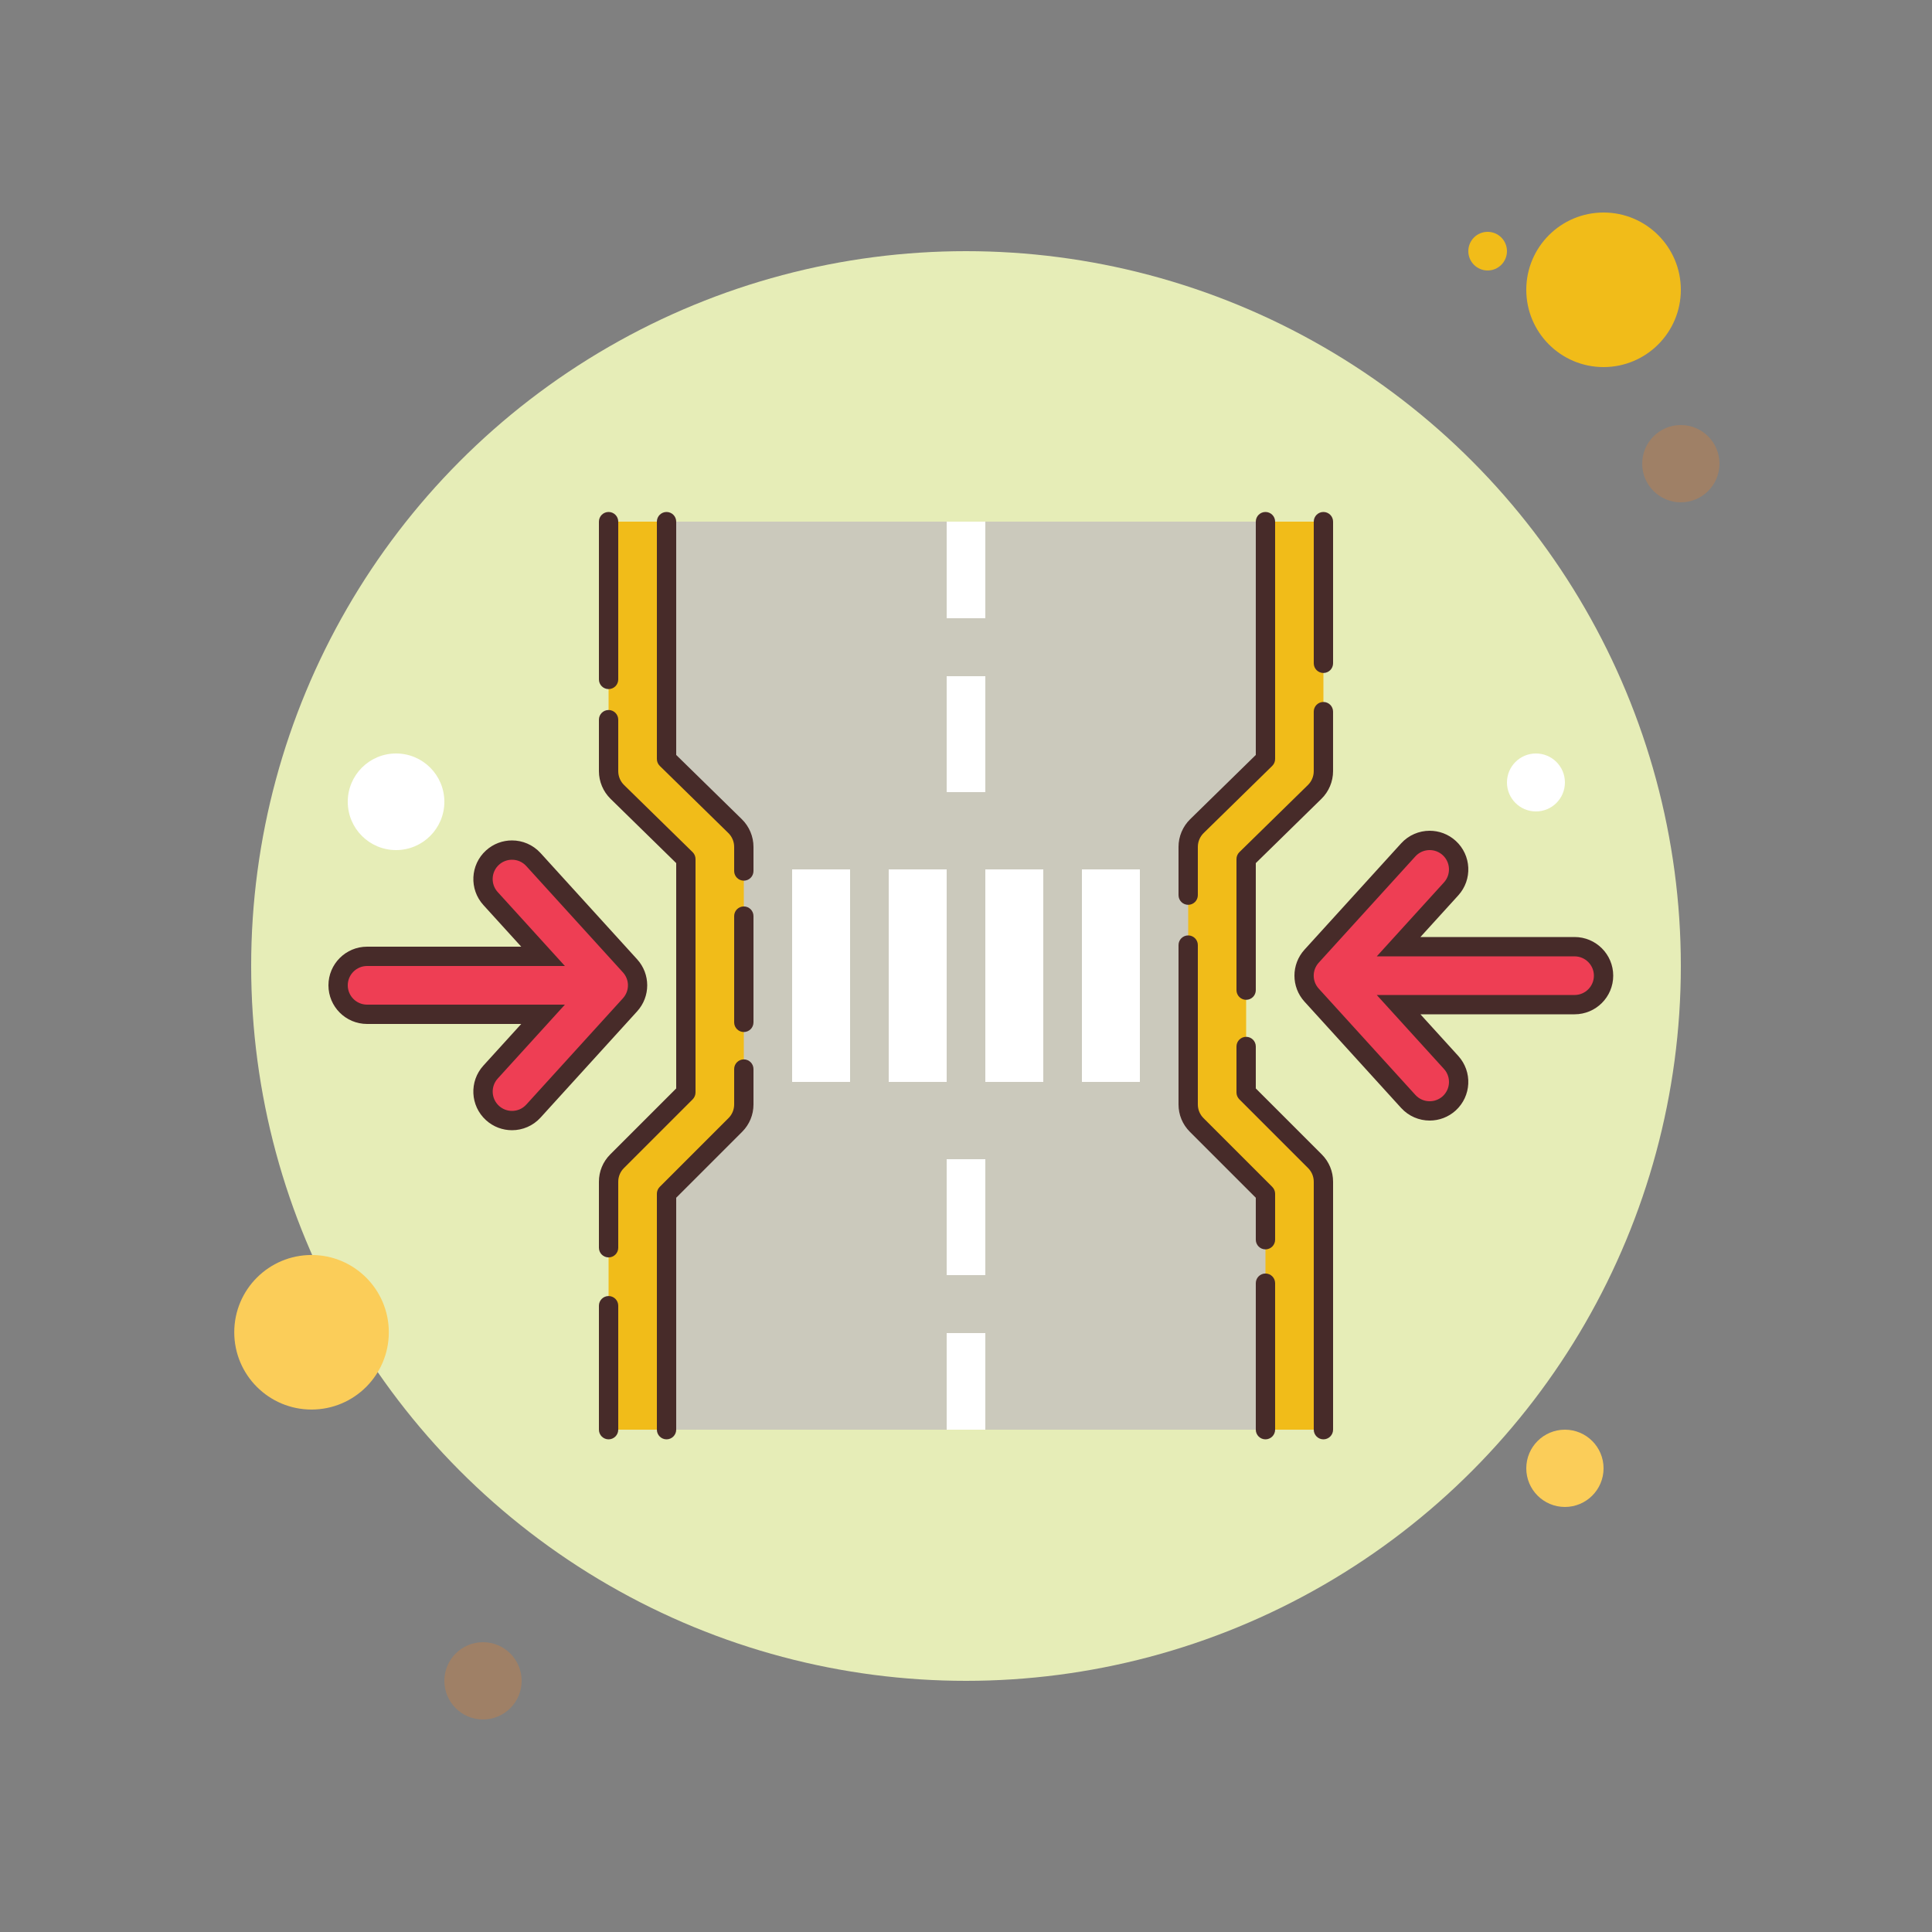 <svg xmlns="http://www.w3.org/2000/svg" viewBox="0 0 100 100"><rect x="0" y="0" width="100" height="100" fill="#808080" stroke="none"/><circle cx="77" cy="13" r="1" fill="#f1bc19"/><circle cx="50" cy="50" r="37" fill="#e6edb7"/><circle cx="83" cy="15" r="4" fill="#f1bc19"/><circle cx="87" cy="24" r="2" fill="#9f8066"/><circle cx="81" cy="76" r="2" fill="#fbcd59"/><circle cx="25" cy="87" r="2" fill="#9f8066"/><circle cx="20.5" cy="41.5" r="2.5" fill="#fff"/><circle cx="79.5" cy="40.5" r="1.5" fill="#fff"/><circle cx="16.125" cy="68.958" r="4" fill="#fbcd59"/><polygon fill="#cbc9bc" points="67,74 33,74 33,60.167 36,58 36,43 33,40.917 33,27 67,27 67,40.417 63,44.667 63,57.167 67,61.75"/><path fill="#f1bc19" d="M34.5,74h-3V61.167c0-0.398,0.158-0.779,0.439-1.061l3.561-3.561V44.464l-3.549-3.476 c-0.288-0.282-0.451-0.668-0.451-1.072V27h3v12.286l3.549,3.476c0.288,0.282,0.451,0.668,0.451,1.072v13.333 c0,0.398-0.158,0.779-0.439,1.061L34.5,61.788V74z"/><path fill="#f1bc19" d="M65.5,74h3V61.167c0-0.398-0.158-0.779-0.439-1.061L64.5,56.545V44.464l3.549-3.476 c0.288-0.282,0.451-0.668,0.451-1.072V27h-3v12.286l-3.549,3.476c-0.288,0.282-0.451,0.668-0.451,1.072v13.333 c0,0.398,0.158,0.779,0.439,1.061l3.561,3.561V74z"/><rect width="2" height="5" x="49" y="27" fill="#fff"/><rect width="2" height="6" x="49" y="35" fill="#fff"/><rect width="3" height="11" x="41" y="45" fill="#fff"/><rect width="3" height="11" x="56" y="45" fill="#fff"/><rect width="3" height="11" x="46" y="45" fill="#fff"/><rect width="3" height="11" x="51" y="45" fill="#fff"/><rect width="2" height="5" x="49" y="69" fill="#fff" transform="rotate(-180 50 71.5)"/><rect width="2" height="6" x="49" y="60" fill="#fff" transform="rotate(-180 50 63)"/><path fill="#472b29" d="M34.5,74.5c-0.276,0-0.5-0.224-0.5-0.5V61.788c0-0.133,0.053-0.26,0.146-0.354l3.561-3.561 C37.896,57.685,38,57.434,38,57.167v-1.833c0-0.276,0.224-0.5,0.5-0.5s0.5,0.224,0.5,0.5v1.833c0,0.534-0.208,1.036-0.586,1.414 L35,61.995V74C35,74.276,34.776,74.5,34.5,74.5z"/><path fill="#472b29" d="M38.5,53.417c-0.276,0-0.5-0.224-0.5-0.5v-5.5c0-0.276,0.224-0.5,0.5-0.5s0.5,0.224,0.5,0.5v5.5 C39,53.193,38.776,53.417,38.5,53.417z"/><path fill="#472b29" d="M38.5,45.583c-0.276,0-0.5-0.224-0.5-0.5v-1.25c0-0.267-0.109-0.527-0.301-0.715l-3.549-3.475 C34.054,39.549,34,39.42,34,39.286V27c0-0.276,0.224-0.5,0.5-0.5S35,26.724,35,27v12.076l3.399,3.328 C38.781,42.778,39,43.299,39,43.833v1.25C39,45.359,38.776,45.583,38.5,45.583z"/><path fill="#472b29" d="M31.5,35.667c-0.276,0-0.5-0.224-0.5-0.5V27c0-0.276,0.224-0.5,0.5-0.5S32,26.724,32,27v8.167 C32,35.443,31.776,35.667,31.5,35.667z"/><path fill="#472b29" d="M31.5,65.083c-0.276,0-0.5-0.224-0.5-0.5v-3.417c0-0.534,0.208-1.036,0.586-1.414L35,56.338V44.674 l-3.399-3.328C31.219,40.972,31,40.451,31,39.917V37.25c0-0.276,0.224-0.5,0.5-0.5s0.5,0.224,0.5,0.5v2.667 c0,0.267,0.109,0.527,0.301,0.715l3.549,3.475C35.946,44.201,36,44.33,36,44.464v12.081c0,0.133-0.053,0.26-0.146,0.354 l-3.561,3.561C32.104,60.649,32,60.9,32,61.167v3.417C32,64.859,31.776,65.083,31.5,65.083z"/><path fill="#472b29" d="M31.5,74.5c-0.276,0-0.5-0.224-0.5-0.5v-6.417c0-0.276,0.224-0.5,0.5-0.5s0.5,0.224,0.5,0.5V74 C32,74.276,31.776,74.5,31.5,74.5z"/><g><path fill="#472b29" d="M65.5,74.5c-0.276,0-0.5-0.224-0.5-0.5v-7.583c0-0.276,0.224-0.5,0.5-0.5s0.5,0.224,0.5,0.5V74 C66,74.276,65.776,74.5,65.5,74.5z"/></g><g><path fill="#472b29" d="M65.5,64.667c-0.276,0-0.5-0.224-0.5-0.5v-2.172l-3.414-3.414C61.208,58.203,61,57.701,61,57.167 v-8.25c0-0.276,0.224-0.5,0.5-0.5s0.5,0.224,0.5,0.5v8.25c0,0.267,0.104,0.518,0.293,0.707l3.561,3.561 C65.947,61.528,66,61.655,66,61.788v2.379C66,64.443,65.776,64.667,65.5,64.667z"/></g><g><path fill="#472b29" d="M61.5,46.833c-0.276,0-0.5-0.224-0.5-0.5v-2.5c0-0.534,0.219-1.055,0.601-1.429L65,39.076V27 c0-0.276,0.224-0.5,0.5-0.5S66,26.724,66,27v12.286c0,0.134-0.054,0.263-0.15,0.357L62.3,43.119c-0.191,0.187-0.3,0.448-0.3,0.714 v2.5C62,46.609,61.776,46.833,61.5,46.833z"/></g><g><path fill="#472b29" d="M68.5,34.833c-0.276,0-0.5-0.224-0.5-0.5V27c0-0.276,0.224-0.5,0.5-0.5S69,26.724,69,27v7.333 C69,34.609,68.776,34.833,68.5,34.833z"/></g><g><path fill="#472b29" d="M64.5,51.75c-0.276,0-0.5-0.224-0.5-0.5v-6.786c0-0.134,0.054-0.263,0.15-0.357l3.549-3.476 c0.191-0.187,0.3-0.448,0.3-0.714v-3.083c0-0.276,0.224-0.5,0.5-0.5s0.5,0.224,0.5,0.5v3.083c0,0.534-0.219,1.055-0.601,1.429 L65,44.674v6.576C65,51.526,64.776,51.75,64.5,51.75z"/></g><g><path fill="#472b29" d="M68.5,74.5c-0.276,0-0.5-0.224-0.5-0.5V61.167c0-0.267-0.104-0.518-0.293-0.707l-3.561-3.561 C64.053,56.805,64,56.678,64,56.545v-2.379c0-0.276,0.224-0.5,0.5-0.5s0.5,0.224,0.5,0.5v2.172l3.414,3.414 C68.792,60.13,69,60.633,69,61.167V74C69,74.276,68.776,74.5,68.5,74.5z"/></g><g><path fill="#ee3e54" d="M74,57.5c-0.422,0-0.827-0.179-1.111-0.491l-5-5.5c-0.523-0.575-0.523-1.443,0-2.018l5-5.5 C73.173,43.679,73.578,43.5,74,43.5c0.374,0,0.732,0.139,1.008,0.39c0.612,0.556,0.658,1.507,0.101,2.119L72.392,49H81.5 c0.827,0,1.5,0.673,1.5,1.5S82.327,52,81.5,52h-9.108l2.718,2.991c0.557,0.612,0.511,1.563-0.101,2.119 C74.732,57.362,74.374,57.5,74,57.5z"/><path fill="#472b29" d="M74,44L74,44c0.249,0,0.488,0.092,0.672,0.26c0.408,0.371,0.438,1.005,0.068,1.413l-1.959,2.155 l-1.52,1.673h2.26H81.5c0.551,0,1,0.449,1,1s-0.449,1-1,1h-7.979h-2.26l1.52,1.673l1.959,2.155 c0.371,0.408,0.341,1.042-0.068,1.413C74.488,56.908,74.25,57,74,57c-0.285,0-0.548-0.116-0.741-0.328l-5-5.5 c-0.349-0.383-0.349-0.961,0-1.345l5-5.5C73.452,44.116,73.715,44,74,44 M74,43c-0.544,0-1.086,0.221-1.48,0.655l-5,5.5 c-0.693,0.763-0.693,1.928,0,2.69l5,5.5C72.915,57.779,73.457,58,74,58c0.48,0,0.962-0.172,1.345-0.52 c0.817-0.743,0.877-2.008,0.135-2.825L73.521,52.5H81.5c1.104,0,2-0.896,2-2s-0.896-2-2-2h-7.979l1.959-2.155 c0.743-0.817,0.683-2.082-0.135-2.825C74.962,43.172,74.48,43,74,43L74,43z"/></g><g><path fill="#ee3e54" d="M26.5,58c-0.374,0-0.732-0.139-1.008-0.39c-0.612-0.556-0.658-1.507-0.101-2.119l2.718-2.991H19 c-0.827,0-1.5-0.673-1.5-1.5s0.673-1.5,1.5-1.5h9.108l-2.718-2.991c-0.557-0.612-0.511-1.563,0.101-2.119 C25.768,44.138,26.126,44,26.5,44c0.422,0,0.827,0.179,1.111,0.491l5,5.5c0.523,0.575,0.523,1.443,0,2.018l-5,5.5 C27.327,57.821,26.922,58,26.5,58L26.5,58z"/><path fill="#472b29" d="M26.5,44.5c0.285,0,0.548,0.116,0.741,0.328l5,5.5c0.349,0.383,0.349,0.961,0,1.345l-5,5.5 c-0.192,0.211-0.454,0.327-0.74,0.327c-0.249,0-0.488-0.092-0.672-0.26c-0.408-0.371-0.438-1.005-0.068-1.413l1.959-2.155 L29.239,52h-2.26H19c-0.551,0-1-0.449-1-1s0.449-1,1-1h7.979h2.26l-1.52-1.673l-1.959-2.155c-0.371-0.408-0.341-1.042,0.068-1.413 C26.012,44.592,26.25,44.5,26.5,44.5 M26.5,43.5c-0.48,0-0.962,0.172-1.345,0.52c-0.817,0.743-0.877,2.008-0.135,2.825L26.979,49 H19c-1.104,0-2,0.896-2,2s0.896,2,2,2h7.979l-1.959,2.155c-0.743,0.817-0.683,2.082,0.135,2.825 c0.383,0.348,0.865,0.52,1.345,0.52c0.544,0,1.086-0.221,1.48-0.655l5-5.5c0.693-0.763,0.693-1.928,0-2.69l-5-5.5 C27.585,43.721,27.043,43.5,26.5,43.5L26.5,43.5z"/></g></svg>